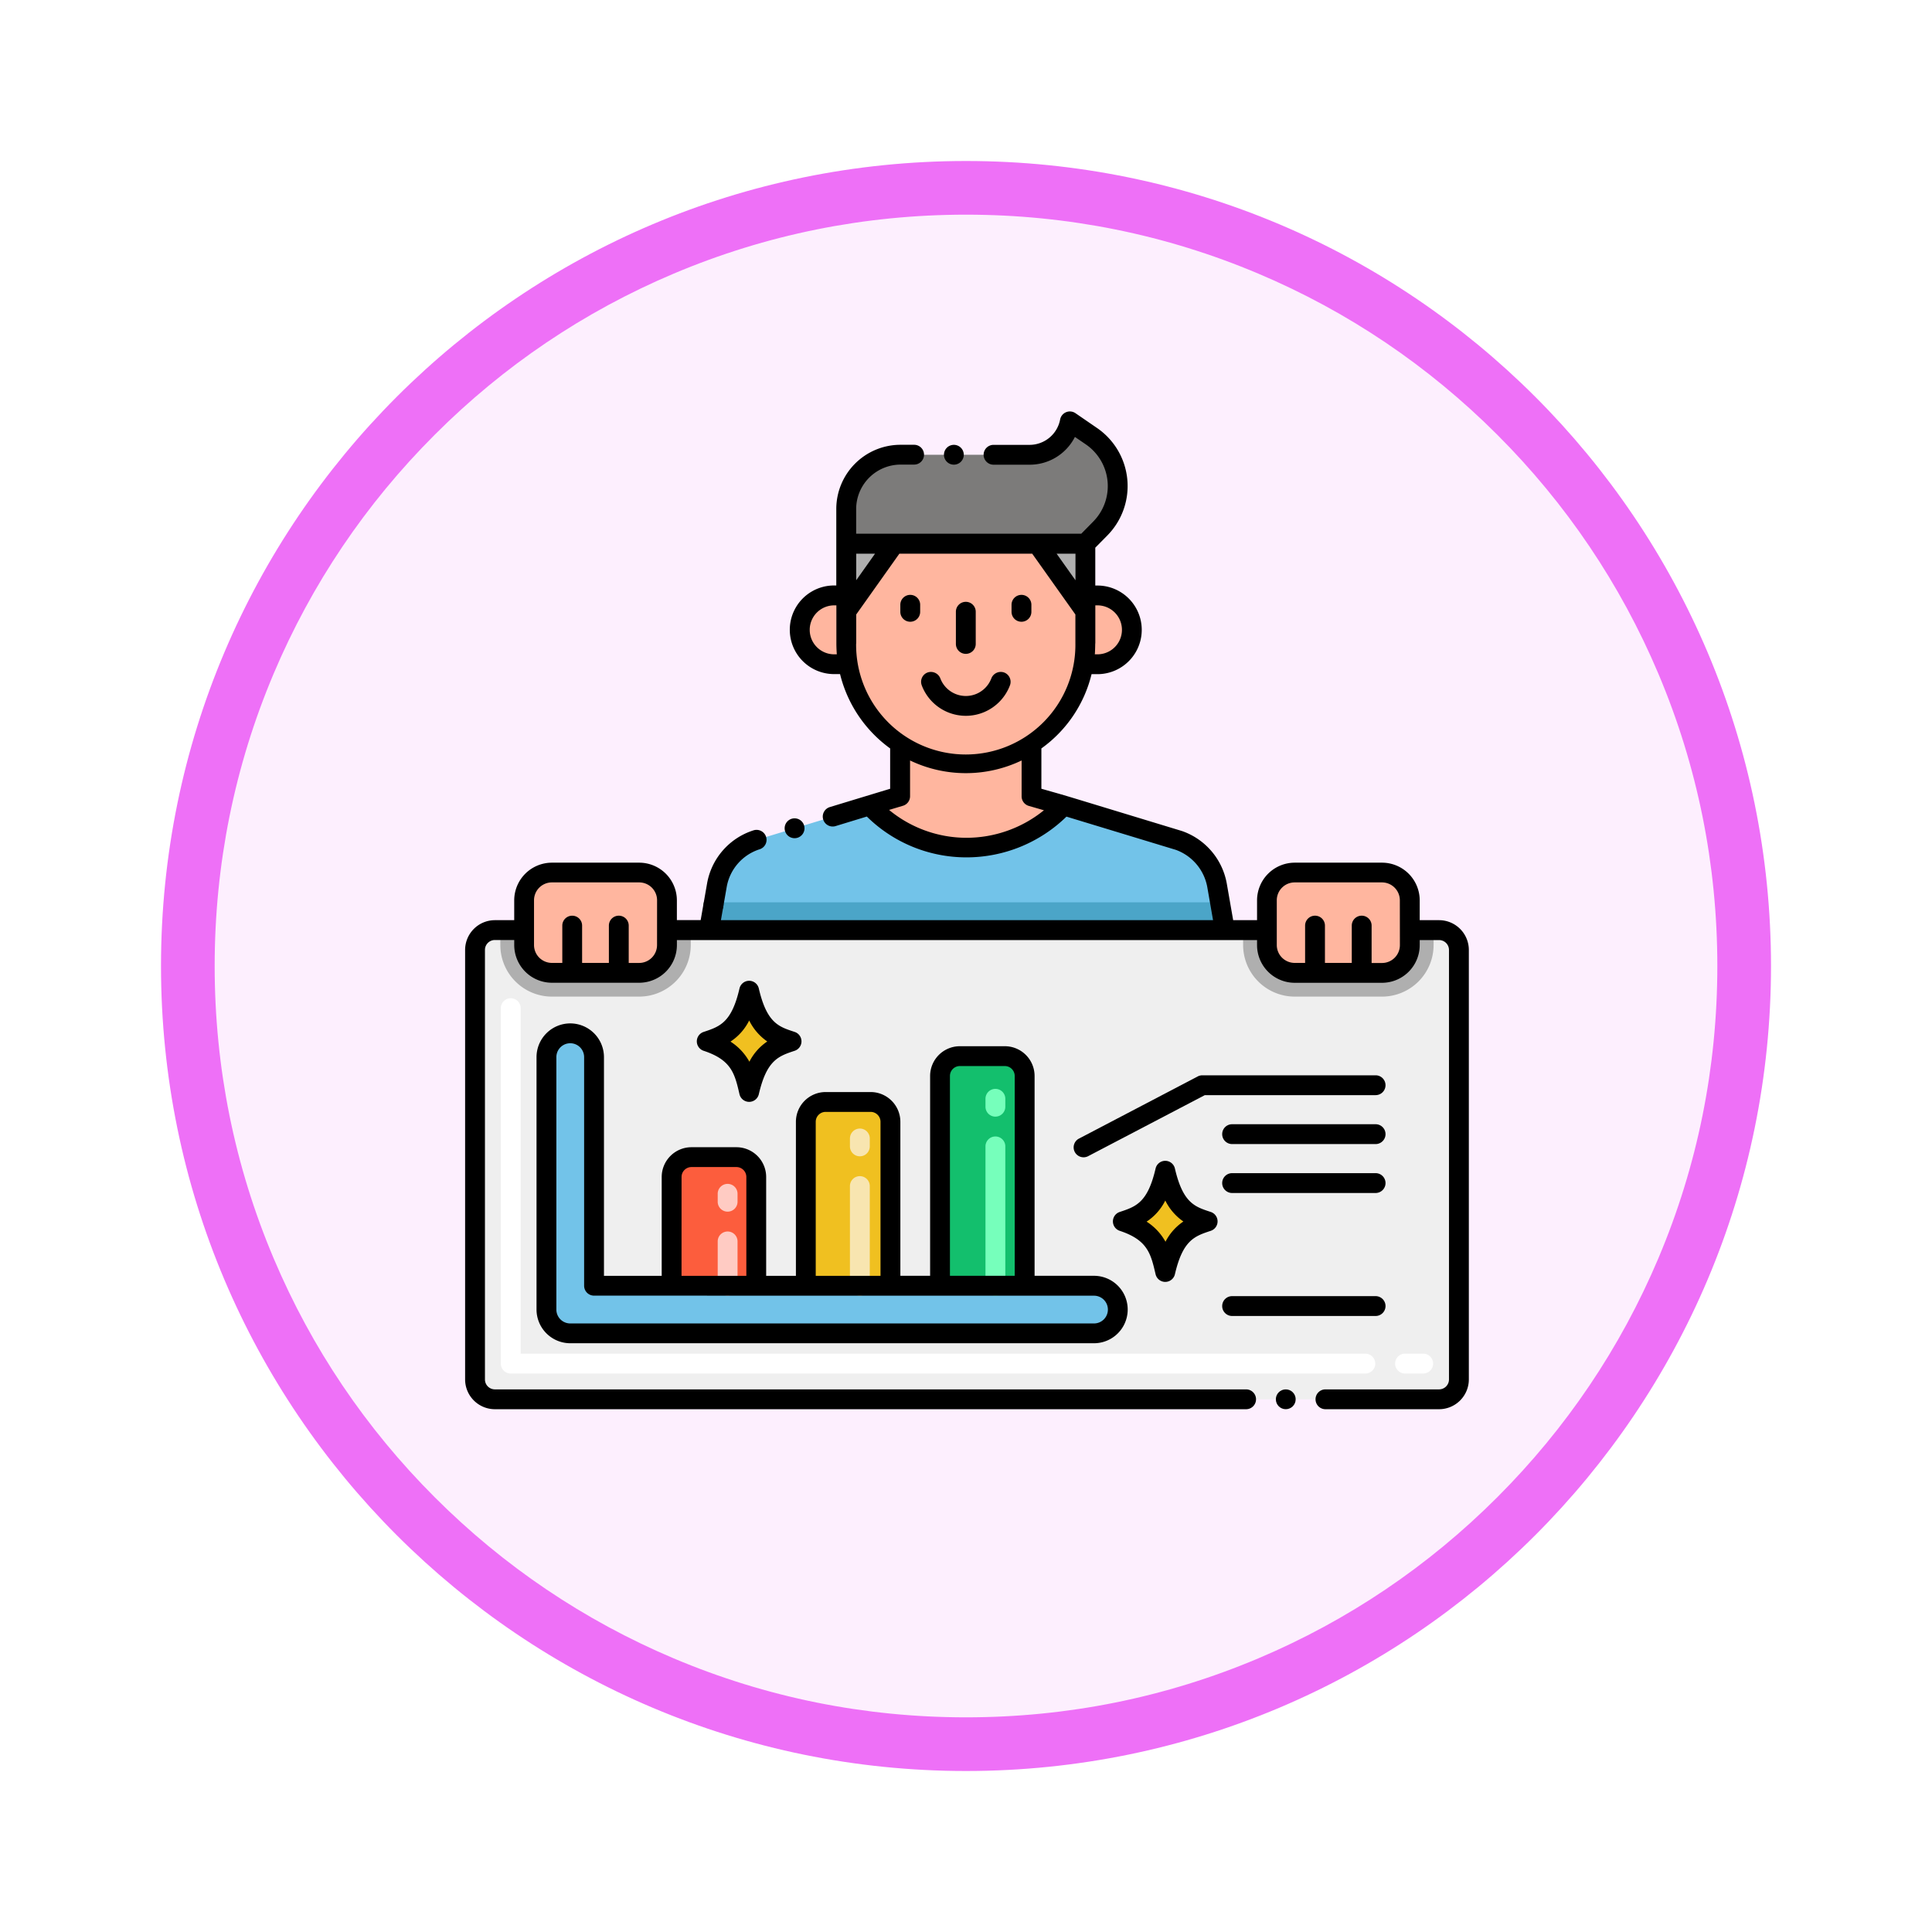 <svg xmlns="http://www.w3.org/2000/svg" xmlns:xlink="http://www.w3.org/1999/xlink" width="108" height="108" viewBox="0 0 108 108">
  <defs>
    <filter id="Path_982538" x="0" y="0" width="108" height="108" filterUnits="userSpaceOnUse">
      <feOffset dy="3" input="SourceAlpha"/>
      <feGaussianBlur stdDeviation="3" result="blur"/>
      <feFlood flood-opacity="0.161"/>
      <feComposite operator="in" in2="blur"/>
      <feComposite in="SourceGraphic"/>
    </filter>
  </defs>
  <g id="Group_1156455" data-name="Group 1156455" transform="translate(-201 -4391)">
    <g id="Group_1154945" data-name="Group 1154945">
      <g id="Group_1154235" data-name="Group 1154235" transform="translate(-416 -5191)">
        <g id="Group_1149573" data-name="Group 1149573" transform="translate(416 5416.88)">
          <g id="Group_1146955" data-name="Group 1146955" transform="translate(0 1196.12)">
            <g transform="matrix(1, 0, 0, 1, 201, 2969)" filter="url(#Path_982538)">
              <g id="Path_982538-2" data-name="Path 982538" transform="translate(9 6)" fill="#fdeffe">
                <path d="M 45 88.5 C 39.127 88.5 33.43 87.35 28.068 85.082 C 22.889 82.891 18.236 79.755 14.241 75.759 C 10.245 71.764 7.109 67.111 4.918 61.932 C 2.65 56.57 1.5 50.873 1.5 45 C 1.5 39.127 2.65 33.43 4.918 28.068 C 7.109 22.889 10.245 18.236 14.241 14.241 C 18.236 10.245 22.889 7.109 28.068 4.918 C 33.43 2.65 39.127 1.5 45 1.5 C 50.873 1.5 56.57 2.65 61.932 4.918 C 67.111 7.109 71.764 10.245 75.759 14.241 C 79.755 18.236 82.891 22.889 85.082 28.068 C 87.35 33.43 88.5 39.127 88.5 45 C 88.5 50.873 87.35 56.57 85.082 61.932 C 82.891 67.111 79.755 71.764 75.759 75.759 C 71.764 79.755 67.111 82.891 61.932 85.082 C 56.57 87.35 50.873 88.5 45 88.5 Z" stroke="none"/>
                <path d="M 45 3 C 39.329 3 33.829 4.11 28.653 6.299 C 23.652 8.415 19.16 11.443 15.302 15.302 C 11.443 19.16 8.415 23.652 6.299 28.653 C 4.11 33.829 3 39.329 3 45 C 3 50.671 4.11 56.171 6.299 61.347 C 8.415 66.348 11.443 70.84 15.302 74.698 C 19.16 78.557 23.652 81.585 28.653 83.701 C 33.829 85.89 39.329 87 45 87 C 50.671 87 56.171 85.89 61.347 83.701 C 66.348 81.585 70.84 78.557 74.698 74.698 C 78.557 70.84 81.585 66.348 83.701 61.347 C 85.89 56.171 87 50.671 87 45 C 87 39.329 85.89 33.829 83.701 28.653 C 81.585 23.652 78.557 19.16 74.698 15.302 C 70.84 11.443 66.348 8.415 61.347 6.299 C 56.171 4.11 50.671 3 45 3 M 45 0 C 69.853 0 90 20.147 90 45 C 90 69.853 69.853 90 45 90 C 20.147 90 0 69.853 0 45 C 0 20.147 20.147 0 45 0 Z" stroke="none" fill="#ee70f7"/>
              </g>
            </g>
          </g>
        </g>
      </g>
      <g id="kpi" transform="translate(225.5 4411.75)">
        <g id="Group_1154940" data-name="Group 1154940" transform="translate(15.141 2.805)">
          <g id="Group_1154939" data-name="Group 1154939" transform="translate(0 0)">
            <g id="Group_1154938" data-name="Group 1154938" transform="translate(5.067 6.836)">
              <path id="Path_991982" data-name="Path 991982" d="M88.559,52.475H87.78a1.923,1.923,0,1,1,0-3.846h.676v2.682A6.221,6.221,0,0,0,88.559,52.475Z" transform="translate(-85.856 -45.734)" fill="#ffb69f"/>
              <path id="Path_991983" data-name="Path 991983" d="M160.091,50.553a1.921,1.921,0,0,1-1.922,1.922h-.779a6.249,6.249,0,0,0,.1-1.164V48.629h.676A1.922,1.922,0,0,1,160.091,50.553Z" transform="translate(-141.526 -45.734)" fill="#ffb69f"/>
              <path id="Path_991984" data-name="Path 991984" d="M110.949,35.576v5.577a6.249,6.249,0,0,1-.1,1.164,6.682,6.682,0,0,1-13.161,0,6.185,6.185,0,0,1-.1-1.164V35.576Z" transform="translate(-94.982 -35.576)" fill="#ffb69f"/>
            </g>
            <path id="Path_991985" data-name="Path 991985" d="M111.287,5.578l-1.21-.828a2.294,2.294,0,0,1-2.253,1.867h-7.211a3.035,3.035,0,0,0-3.034,3.034v1.936h13.368l.836-.849a3.38,3.38,0,0,0-.5-5.16Z" transform="translate(-89.912 -4.75)" fill="#7c7b7a"/>
            <path id="Path_991986" data-name="Path 991986" d="M100.26,35.578,97.578,39.36V35.578Z" transform="translate(-89.912 -28.741)" fill="#afafaf"/>
            <path id="Path_991987" data-name="Path 991987" d="M148.433,35.578V39.36l-2.685-3.782Z" transform="translate(-127.399 -28.741)" fill="#afafaf"/>
            <path id="Path_991988" data-name="Path 991988" d="M114.338,89.355a7.408,7.408,0,0,1-10.838,0l1.7-.515V85.884l7.345,0v2.961l1.794.515Z" transform="translate(-94.52 -67.888)" fill="#ffb69f"/>
            <path id="Path_991989" data-name="Path 991989" d="M91.838,108.52H63.01l.271-1.552.164-.94a3.258,3.258,0,0,1,2.264-2.566l6.278-1.912h0a7.408,7.408,0,0,0,10.838,0l6.442,1.958a3.253,3.253,0,0,1,2.133,2.519l.164.94Z" transform="translate(-63.01 -80.082)" fill="#72c3e9"/>
            <path id="Path_991990" data-name="Path 991990" d="M91.838,127.532H63.01l.271-1.552H91.568Z" transform="translate(-63.01 -99.095)" fill="#4ba5c8"/>
          </g>
        </g>
        <path id="Path_991991" data-name="Path 991991" d="M59,134.089V158.1a1.109,1.109,0,0,1-1.109,1.109H5.109A1.109,1.109,0,0,1,4,158.1V134.089a1.109,1.109,0,0,1,1.109-1.109H6.746v.836A1.551,1.551,0,0,0,8.3,135.368h4.879a1.553,1.553,0,0,0,1.552-1.552v-.836H48.27v.836a1.553,1.553,0,0,0,1.552,1.552H54.7a1.551,1.551,0,0,0,1.552-1.552v-.836h1.637A1.109,1.109,0,0,1,59,134.089Z" transform="translate(-1.946 -101.738)" fill="#efefef"/>
        <path id="Path_991992" data-name="Path 991992" d="M21.025,132.98v.836a2.887,2.887,0,0,1-2.883,2.883H13.263a2.886,2.886,0,0,1-2.883-2.883v-.836h1.331v.836a1.551,1.551,0,0,0,1.552,1.552h4.879a1.553,1.553,0,0,0,1.552-1.552v-.836Z" transform="translate(-6.911 -101.738)" fill="#afafaf"/>
        <path id="Path_991993" data-name="Path 991993" d="M208.265,132.98v.836a2.886,2.886,0,0,1-2.883,2.883H200.5a2.887,2.887,0,0,1-2.883-2.883v-.836h1.331v.836a1.553,1.553,0,0,0,1.552,1.552h4.879a1.551,1.551,0,0,0,1.552-1.552v-.836Z" transform="translate(-152.626 -101.738)" fill="#afafaf"/>
        <path id="Path_991994" data-name="Path 991994" d="M53.938,174.44a1.331,1.331,0,0,1-1.331,1.331H23.331A1.331,1.331,0,0,1,22,174.44V160.331a1.331,1.331,0,1,1,2.661,0v12.779H52.608A1.331,1.331,0,0,1,53.938,174.44Z" transform="translate(-15.954 -121.987)" fill="#72c3e9"/>
        <path id="Path_991995" data-name="Path 991995" d="M92.111,186.563H87.38V177.4a1.109,1.109,0,0,1,1.109-1.109H91a1.109,1.109,0,0,1,1.109,1.109Z" transform="translate(-66.834 -135.441)" fill="#f0c020"/>
        <path id="Path_991996" data-name="Path 991996" d="M58.283,197.384H53.552V191.3a1.109,1.109,0,0,1,1.109-1.109h2.513a1.109,1.109,0,0,1,1.109,1.109Z" transform="translate(-40.508 -146.261)" fill="#fc5d3d"/>
        <path id="Path_991997" data-name="Path 991997" d="M125.939,177.584h-4.731V165.859a1.109,1.109,0,0,1,1.109-1.109h2.513a1.109,1.109,0,0,1,1.109,1.109Z" transform="translate(-93.16 -126.462)" fill="#13bf6d"/>
        <g id="Group_1154941" data-name="Group 1154941" transform="translate(4.8 28.029)">
          <path id="Path_991998" data-name="Path 991998" d="M211.6,120.042v2.5a1.551,1.551,0,0,1-1.552,1.552h-4.879a1.553,1.553,0,0,1-1.552-1.552v-2.5a1.554,1.554,0,0,1,1.552-1.552h4.879A1.553,1.553,0,0,1,211.6,120.042Z" transform="translate(-162.095 -118.49)" fill="#ffb69f"/>
          <path id="Path_991999" data-name="Path 991999" d="M24.364,120.042v2.5a1.553,1.553,0,0,1-1.552,1.552H17.932a1.551,1.551,0,0,1-1.552-1.552v-2.5a1.553,1.553,0,0,1,1.552-1.552h4.879A1.554,1.554,0,0,1,24.364,120.042Z" transform="translate(-16.38 -118.49)" fill="#ffb69f"/>
        </g>
        <g id="Group_1154942" data-name="Group 1154942" transform="translate(15.006 34.633)">
          <path id="Path_992000" data-name="Path 992000" d="M67.142,151.1c-.908-.3-1.846-.562-2.372-2.83-.485,2.089-1.262,2.463-2.372,2.83a3.15,3.15,0,0,1,2.372,2.83C65.266,151.789,66.087,151.446,67.142,151.1Z" transform="translate(-62.398 -148.268)" fill="#f0c020"/>
        </g>
        <g id="Group_1154943" data-name="Group 1154943" transform="translate(38.266 44.697)">
          <path id="Path_992001" data-name="Path 992001" d="M172.027,196.476c-.908-.3-1.846-.562-2.372-2.83-.485,2.089-1.262,2.463-2.372,2.83a3.15,3.15,0,0,1,2.372,2.83C170.151,197.167,170.972,196.824,172.027,196.476Z" transform="translate(-167.283 -193.646)" fill="#f0c020"/>
        </g>
        <path id="Path_992002" data-name="Path 992002" d="M62.062,171.143H61.046a.554.554,0,0,1,0-1.109h1.016a.554.554,0,0,1,0,1.109Zm-3.234,0H11.054a.554.554,0,0,1-.554-.554V150.721a.554.554,0,0,1,1.109,0v19.313H58.828a.554.554,0,1,1,0,1.109Z" transform="translate(-7.004 -115.113)" fill="#fff"/>
        <path id="Path_992003" data-name="Path 992003" d="M99.054,192.341a.554.554,0,0,1-.554-.554v-5.571a.554.554,0,1,1,1.109,0v5.571A.554.554,0,0,1,99.054,192.341Zm0-7.789A.554.554,0,0,1,98.5,184v-.444a.554.554,0,1,1,1.109,0V184A.554.554,0,0,1,99.054,184.552Z" transform="translate(-75.488 -140.664)" fill="#f8e5b0"/>
        <path id="Path_992004" data-name="Path 992004" d="M65.721,203.2a.554.554,0,0,1-.554-.554V200.17a.554.554,0,0,1,1.109,0v2.476A.554.554,0,0,1,65.721,203.2Zm0-4.694a.554.554,0,0,1-.554-.554v-.444a.554.554,0,1,1,1.109,0v.444A.554.554,0,0,1,65.721,198.506Z" transform="translate(-49.547 -151.524)" fill="#ffcbc3"/>
        <path id="Path_992005" data-name="Path 992005" d="M133.221,184.559a.554.554,0,0,1-.554-.554v-7.789a.554.554,0,1,1,1.109,0V184A.554.554,0,0,1,133.221,184.559Zm0-10.006a.554.554,0,0,1-.554-.554v-.444a.554.554,0,0,1,1.109,0V174A.554.554,0,0,1,133.221,174.552Z" transform="translate(-102.078 -132.882)" fill="#76ffbb"/>
        <path id="Path_992006" data-name="Path 992006" d="M116.472,68.656a2.636,2.636,0,0,0,4.934,0,.557.557,0,0,0-.326-.714.566.566,0,0,0-.714.326,1.525,1.525,0,0,1-2.854,0,.566.566,0,0,0-.712-.326.554.554,0,0,0-.328.71Z" transform="translate(-89.448 -51.099)"/>
        <path id="Path_992007" data-name="Path 992007" d="M112.3,49.434V49.04a.554.554,0,1,0-1.109,0v.393a.554.554,0,1,0,1.109,0Z" transform="translate(-85.362 -35.982)"/>
        <path id="Path_992008" data-name="Path 992008" d="M139.792,49.988a.554.554,0,0,0,.554-.554V49.04a.554.554,0,1,0-1.109,0v.393A.554.554,0,0,0,139.792,49.988Z" transform="translate(-107.191 -35.982)"/>
        <path id="Path_992009" data-name="Path 992009" d="M125.767,53.164a.554.554,0,0,0,.554-.554v-1.8a.554.554,0,1,0-1.109,0v1.8A.554.554,0,0,0,125.767,53.164Z" transform="translate(-96.277 -37.363)"/>
        <path id="Path_992010" data-name="Path 992010" d="M122.2,11.224a.554.554,0,1,0,.554-.554A.554.554,0,0,0,122.2,11.224Z" transform="translate(-93.932 -6.553)"/>
        <path id="Path_992011" data-name="Path 992011" d="M62.075,125.224a.555.555,0,1,0-.452-.643A.555.555,0,0,0,62.075,125.224Z" transform="translate(-46.783 -94.844)"/>
        <path id="Path_992012" data-name="Path 992012" d="M172.323,170.137a.554.554,0,0,0-.554-.554h-9.684a.555.555,0,0,0-.257.063l-6.641,3.475a.554.554,0,1,0,.514.982l6.52-3.411h9.548A.554.554,0,0,0,172.323,170.137Z" transform="translate(-119.372 -130.223)"/>
        <path id="Path_992013" data-name="Path 992013" d="M200.908,181.917h-8.021a.554.554,0,1,0,0,1.109h8.021a.554.554,0,1,0,0-1.109Z" transform="translate(-148.511 -139.822)"/>
        <path id="Path_992014" data-name="Path 992014" d="M200.908,194.25h-8.021a.554.554,0,0,0,0,1.109h8.021a.554.554,0,0,0,0-1.109Z" transform="translate(-148.511 -149.42)"/>
        <path id="Path_992015" data-name="Path 992015" d="M192.887,226.359h8.021a.554.554,0,1,0,0-1.109h-8.021a.554.554,0,1,0,0,1.109Z" transform="translate(-148.511 -173.545)"/>
        <circle id="Ellipse_11686" data-name="Ellipse 11686" cx="0.554" cy="0.554" r="0.554" transform="translate(46.821 56.917)"/>
        <path id="Path_992016" data-name="Path 992016" d="M21.385,156.5a1.887,1.887,0,0,0-1.885,1.885v14.109a1.887,1.887,0,0,0,1.885,1.885H50.662a1.885,1.885,0,0,0,0-3.77H47.342V159.438a1.665,1.665,0,0,0-1.663-1.663H43.165a1.665,1.665,0,0,0-1.663,1.663v11.171H39.839V162a1.665,1.665,0,0,0-1.663-1.663H35.663A1.665,1.665,0,0,0,34,162v8.612H32.337v-5.528a1.665,1.665,0,0,0-1.663-1.663H28.161a1.665,1.665,0,0,0-1.663,1.663v5.528H23.27V158.385a1.887,1.887,0,0,0-1.885-1.885Zm21.225,2.938a.555.555,0,0,1,.554-.554h2.513a.555.555,0,0,1,.554.554v11.171H42.61ZM35.108,162a.555.555,0,0,1,.554-.554h2.513a.555.555,0,0,1,.554.554v8.612H35.108Zm-7.5,3.084a.555.555,0,0,1,.554-.554h2.513a.555.555,0,0,1,.554.554v5.528H27.606Zm23.056,6.637a.776.776,0,1,1,0,1.552H21.385a.777.777,0,0,1-.776-.776V158.385a.776.776,0,1,1,1.552,0v12.779a.554.554,0,0,0,.554.554Z" transform="translate(-14.008 -120.041)"/>
        <path id="Path_992017" data-name="Path 992017" d="M62.289,152.108a.555.555,0,0,0,1.08,0c.444-1.913,1.1-2.129,2.006-2.429a.555.555,0,0,0,0-1.053c-.868-.287-1.551-.47-2.006-2.429a.554.554,0,0,0-1.08,0c-.444,1.913-1.1,2.129-2.006,2.429a.555.555,0,0,0,0,1.053C61.845,150.195,62.022,150.956,62.289,152.108Zm.542-4.122a3.088,3.088,0,0,0,1.011,1.173,3,3,0,0,0-1,1.132,3.136,3.136,0,0,0-1.057-1.125A3.006,3.006,0,0,0,62.831,147.985Z" transform="translate(-45.451 -111.69)"/>
        <path id="Path_992018" data-name="Path 992018" d="M167.174,197.486a.555.555,0,0,0,1.08,0c.444-1.913,1.1-2.129,2.006-2.429a.555.555,0,0,0,0-1.053c-.868-.287-1.551-.47-2.006-2.429a.554.554,0,0,0-1.08,0c-.444,1.913-1.1,2.129-2.006,2.429a.555.555,0,0,0,0,1.053c1.562.516,1.738,1.277,2.006,2.429Zm.542-4.122a3.088,3.088,0,0,0,1.012,1.173,3,3,0,0,0-1,1.132,3.136,3.136,0,0,0-1.057-1.125A3,3,0,0,0,167.716,193.363Z" transform="translate(-127.076 -147.004)"/>
        <g id="Group_1154944" data-name="Group 1154944" transform="translate(1.5 2.25)">
          <path id="Path_992019" data-name="Path 992019" d="M55.945,30.688H54.863V29.581a2.109,2.109,0,0,0-2.107-2.107H47.877a2.109,2.109,0,0,0-2.107,2.107v1.107H44.435l-.355-2.034a3.817,3.817,0,0,0-2.5-2.947c-7.9-2.4-5.91-1.806-7.866-2.366V21.088a7.2,7.2,0,0,0,2.805-4.152h.328a2.477,2.477,0,0,0,0-4.954h-.12V9.866l.674-.683a3.934,3.934,0,0,0-.577-6.008L35.62,2.348a.554.554,0,0,0-.858.353,1.742,1.742,0,0,1-1.71,1.417H31.04a.554.554,0,0,0,0,1.109l2.011,0a2.832,2.832,0,0,0,2.537-1.552l.614.419A2.826,2.826,0,0,1,36.618,8.4l-.674.685H23.36l0-1.382a2.49,2.49,0,0,1,2.479-2.482H26.6a.553.553,0,1,0,0-1.107h-.763a3.59,3.59,0,0,0-3.588,3.588v4.276h-.122a2.477,2.477,0,0,0,0,4.954h.333a7.258,7.258,0,0,0,2.8,4.156v2.255s-.465.139-3.384,1.027a.555.555,0,0,0,.322,1.062l1.759-.537a7.922,7.922,0,0,0,5.56,2.282h.009A8,8,0,0,0,35.116,24.9l6.113,1.857a2.734,2.734,0,0,1,1.76,2.088l.321,1.843H15.8l.321-1.843a2.7,2.7,0,0,1,1.843-2.12.553.553,0,0,0,.359-.7.56.56,0,0,0-.7-.359,3.8,3.8,0,0,0-2.6,2.987l-.355,2.032H13.338V29.581a2.109,2.109,0,0,0-2.107-2.107H6.352a2.109,2.109,0,0,0-2.107,2.107v1.107H3.163A1.667,1.667,0,0,0,1.5,32.351V56.363a1.667,1.667,0,0,0,1.663,1.663H45.158a.554.554,0,1,0,0-1.109H3.163a.555.555,0,0,1-.554-.554V32.351a.555.555,0,0,1,.554-.554H4.246v.282a2.109,2.109,0,0,0,2.107,2.107h4.879a2.109,2.109,0,0,0,2.107-2.107V31.8H45.77v.282a2.109,2.109,0,0,0,2.107,2.107h4.879a2.109,2.109,0,0,0,2.107-2.107V31.8h1.082a.555.555,0,0,1,.554.554V56.363a.555.555,0,0,1-.554.554H49.594a.554.554,0,0,0,0,1.109h6.352a1.667,1.667,0,0,0,1.663-1.663V32.351a1.667,1.667,0,0,0-1.663-1.663ZM36.729,15.217v-1.79s0-.332,0-.337h.12a1.368,1.368,0,1,1,0,2.737H36.7c.014-.057.024-.543.024-.61Zm-14.451.61h-.146a1.368,1.368,0,0,1,0-2.737h.122v2.127c0,.285.024.606.024.61ZM12.229,32.079a1,1,0,0,1-1,1h-.583V30.992a.554.554,0,1,0-1.109,0v2.085H8.04V30.992a.553.553,0,1,0-1.107,0v2.085H6.352a1,1,0,0,1-1-1v-2.5a1,1,0,0,1,1-1h4.879a1,1,0,0,1,1,1ZM35.62,10.2v1.488L34.564,10.2Zm-12.257,0h1.053l-1.053,1.486Zm0,5.021V13.6l2.413-3.4H33.2l2.415,3.4v1.619a6.129,6.129,0,1,1-12.257,0Zm2.617,9.07a.554.554,0,0,0,.393-.53v-2a7.215,7.215,0,0,0,6.236,0v2.007a.556.556,0,0,0,.4.532l.847.244a6.875,6.875,0,0,1-4.333,1.539h0A6.8,6.8,0,0,1,25.2,24.525Zm27.775,7.791a1,1,0,0,1-1,1h-.581V30.992a.554.554,0,1,0-1.109,0v2.085h-1.5V30.992a.554.554,0,0,0-1.109,0v2.085h-.583a1,1,0,0,1-1-1v-2.5a1,1,0,0,1,1-1h4.879a1,1,0,0,1,1,1Z" transform="translate(-1.5 -2.25)"/>
          <path id="Path_992020" data-name="Path 992020" d="M82.759,105.9a.555.555,0,1,0-.692-.37A.556.556,0,0,0,82.759,105.9Z" transform="translate(-64.181 -82.068)"/>
        </g>
      </g>
    </g>
  </g>
</svg>

